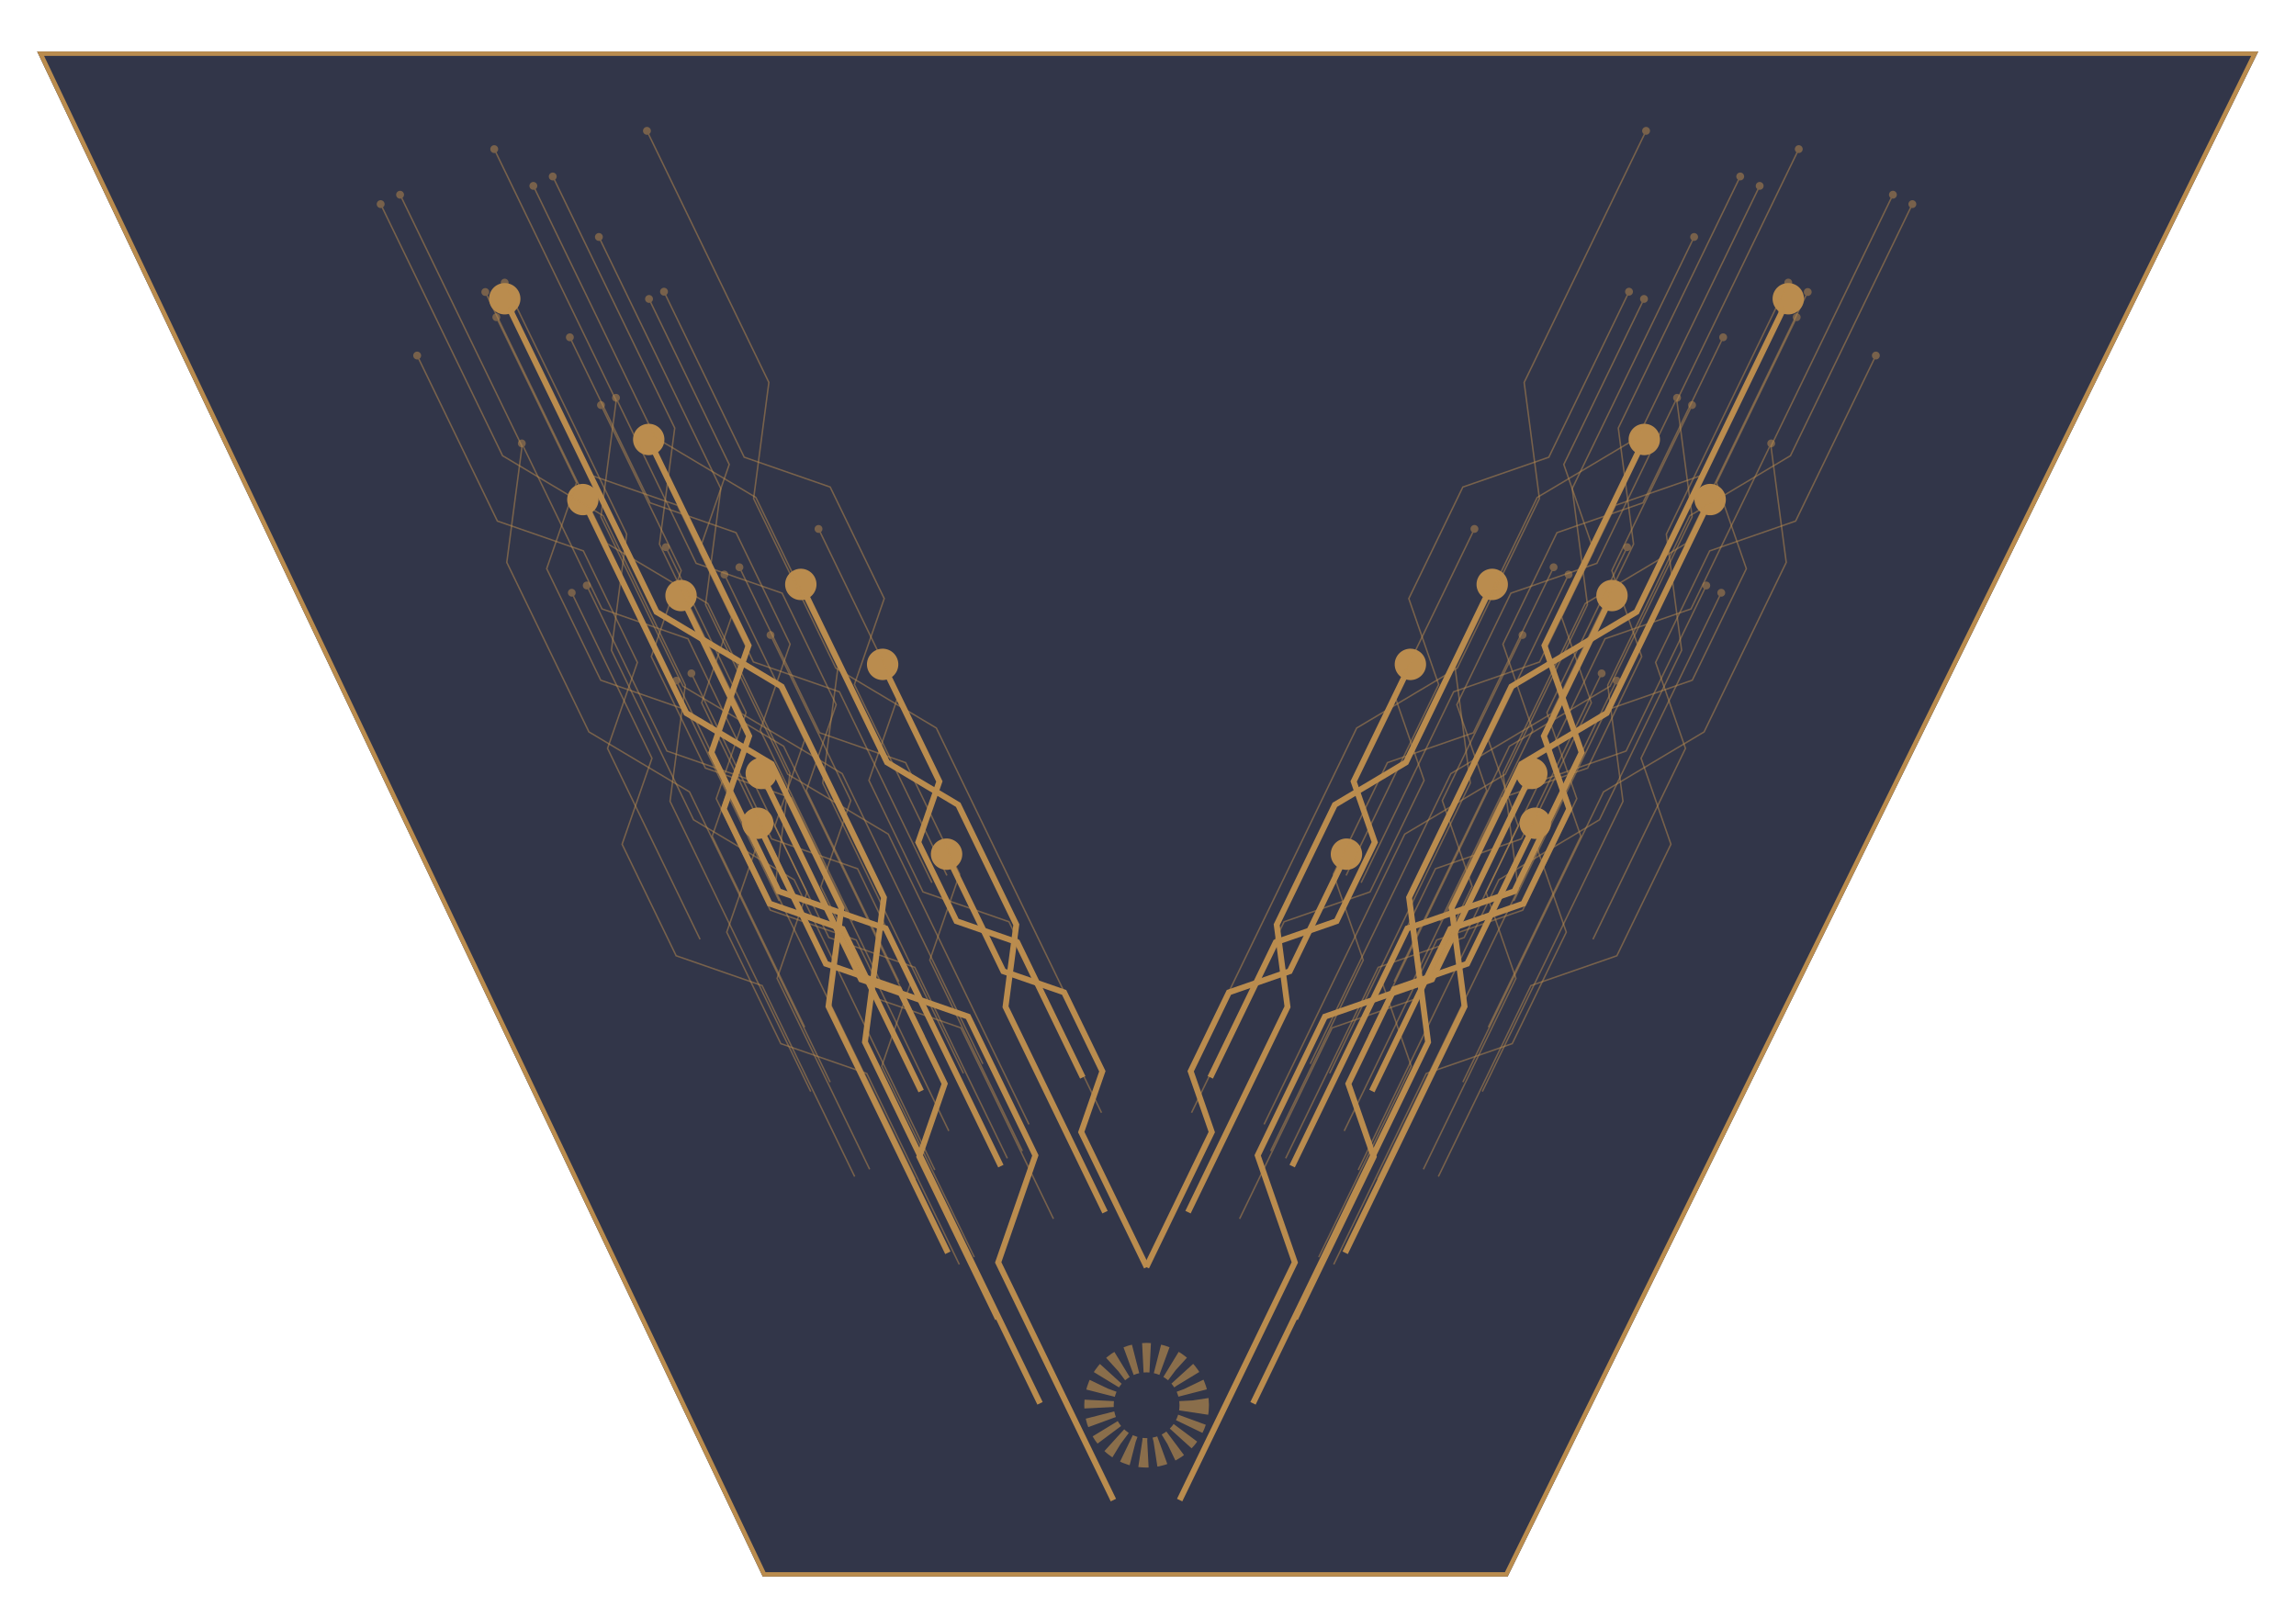 <svg xmlns="http://www.w3.org/2000/svg" fill="none" viewBox="0 0 1561 1093"><g filter="url(#a)"><g filter="url(#b)"><path fill="#323649" d="M25.23 0h1510.12l-510.33 1037H518.55L25.23 0Z"/><path stroke="#BA8C4E" stroke-width="3" d="M519.503 1035.5 27.61 1.5h1505.34l-508.86 1034H519.503Z"/></g><g filter="url(#c)"><circle cx="779.556" cy="920.512" r="32.383" stroke="#BA8C4E" stroke-dasharray="5 5" stroke-opacity=".65" stroke-width="20"/><path fill="#BA8C4E" d="m956.825 596.31-.656-1.89-.783.272-.361.746 1.8.872Zm72.755-25.264.66 1.89.78-.272.36-.746-1.8-.872Zm45.74-94.38 1.79.873.37-.746-.28-.783-1.88.656Zm-25.27-72.759-1.8-.872-.36.745.27.783 1.89-.656Zm63.23-130.48c5.3 2.568 11.68.353 14.25-4.948 2.56-5.302.35-11.682-4.95-14.251-5.3-2.569-11.68-.353-14.25 4.948-2.57 5.302-.36 11.682 4.95 14.251Zm-232.96 485.36 78.304-161.605-3.599-1.744-78.305 161.604 3.6 1.745Zm77.161-160.588 72.759-25.263-1.31-3.779-72.761 25.263 1.312 3.779Zm73.899-26.281 45.73-94.379-3.59-1.745-45.74 94.38 3.6 1.744Zm45.82-95.908-25.26-72.759-3.78 1.312 25.27 72.759 3.77-1.312Zm-25.35-71.231 67.88-140.08-3.6-1.744-67.88 140.08 3.6 1.744Z"/><path fill="#BA8C4E" d="m880.323 823.395 1.889-.656.272.783-.362.745-1.799-.872Zm-25.264-72.759-1.889.656-.272-.783.361-.745 1.8.872Zm45.731-94.38-1.799-.872.361-.746.782-.272.656 1.89Zm72.76-25.264 1.8.873-.361.745-.783.272-.656-1.89Zm63.22-130.48c-5.3-2.569-7.51-8.949-4.94-14.25 2.56-5.302 8.94-7.517 14.25-4.948 5.3 2.568 7.51 8.949 4.94 14.25-2.57 5.301-8.95 7.517-14.25 4.948ZM800.218 984.128l78.305-161.605 3.599 1.744-78.304 161.605-3.6-1.744Zm78.215-160.077-25.263-72.759 3.779-1.312 25.263 72.759-3.779 1.312Zm-25.174-74.287 45.732-94.38 3.599 1.744-45.731 94.38-3.6-1.744Zm46.875-95.398 72.76-25.263 1.312 3.779-72.76 25.263-1.312-3.779Zm71.616-24.246 67.87-140.079 3.6 1.744-67.87 140.08-3.6-1.745Z"/><path fill="#BA8C4E" d="m970.921 673.549 1.983-.261.078.594-.261.539-1.8-.872Zm-12.912-98.251-1.982.261-.079-.594.262-.539 1.799.872Zm69.521-143.467-1.8-.873.26-.538.51-.307 1.03 1.718Zm85.11-50.755 1.8.872-.26.539-.52.307-1.02-1.718Zm98.52-203.337c-5.3-2.569-7.51-8.949-4.95-14.25 2.57-5.302 8.95-7.517 14.25-4.948 5.31 2.569 7.52 8.949 4.95 14.25-2.57 5.302-8.95 7.517-14.25 4.948ZM850.09 918.333l119.031-245.656 3.6 1.744L853.69 920.078l-3.6-1.745Zm118.848-244.524-12.911-98.25 3.965-.521 12.912 98.25-3.966.521Zm-12.728-99.383 69.52-143.468 3.6 1.745-69.521 143.467-3.599-1.744Zm70.29-144.313 85.11-50.755 2.05 3.436-85.11 50.754-2.05-3.435Zm84.34-49.909 103.17-212.936 3.6 1.744-103.17 212.936-3.6-1.744Z"/><path fill="#BA8C4E" fill-opacity=".51" d="m1010.77 502.614.47-.164.07.195-.09.187-.45-.218Zm-20.294-58.456-.473.164-.068-.195.091-.187.45.218Zm36.744-75.825-.45-.218.09-.186.19-.068.17.472Zm58.45-20.297.45.218-.09.187-.19.068-.17-.473Zm53.37-110.141a2.665 2.665 0 0 1-1.24-3.562 2.676 2.676 0 0 1 3.57-1.237 2.67 2.67 0 0 1 1.23 3.562 2.661 2.661 0 0 1-3.56 1.237ZM947.412 632.23l62.908-129.834.9.436-62.908 129.834-.9-.436Zm62.888-129.452-20.297-58.456.945-.328 20.292 58.456-.94.328Zm-20.274-58.838 36.744-75.825.9.436-36.744 75.825-.9-.436Zm37.024-76.079 58.46-20.297.33.945-58.46 20.296-.33-.944Zm58.17-20.043 54.53-112.541.9.437-54.53 112.54-.9-.436Z"/><path fill="#BA8C4E" fill-opacity=".51" d="m905.677 663.914-.164-.473-.195.068-.091.187.45.218Zm58.456-20.297.164.472.195-.068.091-.186-.45-.218Zm36.737-75.825.45.218.09-.187-.06-.195-.48.164Zm-20.293-58.456-.45-.218-.091.187.068.195.473-.164Zm53.363-110.141c1.33.642 2.93.088 3.57-1.237.64-1.325.09-2.92-1.24-3.562a2.66 2.66 0 0 0-3.56 1.237 2.67 2.67 0 0 0 1.23 3.562ZM843.217 793.966l62.91-129.834-.9-.436-62.91 129.834.9.436Zm62.624-129.58 58.456-20.297-.328-.944-58.456 20.296.328.945Zm58.742-20.551 36.737-75.825-.9-.436-36.737 75.825.9.436Zm36.767-76.207-20.301-58.456-.945.328 20.296 58.456.95-.328Zm-20.323-58.074 54.533-112.541-.9-.436-54.533 112.541.9.436Z"/><path fill="#BA8C4E" fill-opacity=".51" d="m955.052 532.181-.256-.429-.129.077-.065.134.45.218Zm68.378-40.776.26.43.13-.077.06-.135-.45-.218Zm55.85-115.263.45.218.07-.134-.02-.149-.5.065Zm-10.37-78.935-.45-.218-.07.135.02.148.5-.065Zm81.73-168.674a2.665 2.665 0 1 0 2.32-4.8 2.665 2.665 0 1 0-2.32 4.8ZM859.871 729.762l95.631-197.363-.9-.436-95.631 197.363.9.436Zm95.437-197.151 68.382-40.776-.52-.859-68.374 40.776.512.859Zm68.572-40.988 55.85-115.263-.9-.436-55.85 115.263.9.436Zm55.9-115.546-10.38-78.935-.99.13 10.37 78.935 1-.13Zm-10.42-78.652 82.89-171.074-.9-.436-82.89 171.074.9.436ZM1020.96 507.549l-.17-.472-.19.068-.09.186.45.218Zm58.45-20.297.17.473.19-.068.09-.186-.45-.219Zm36.74-75.825.45.218.09-.186-.06-.196-.48.164Zm-20.29-58.455-.45-.218-.09.186.07.196.47-.164Zm53.37-110.141a2.665 2.665 0 1 0 2.32-4.8 2.665 2.665 0 1 0-2.32 4.8ZM958.498 637.602l62.912-129.835-.9-.436-62.912 129.835.9.436Zm62.622-129.581 58.46-20.296-.33-.945-58.46 20.297.33.944Zm58.74-20.55 36.74-75.826-.9-.436-36.74 75.825.9.437Zm36.77-76.208-20.3-58.455-.94.328 20.29 58.455.95-.328Zm-20.32-58.073 54.53-112.541-.9-.436-54.53 112.541.9.436Z"/><path fill="#BA8C4E" fill-opacity=".51" d="m959.496 689.991.472-.164.068.196-.09.186-.45-.218Zm-20.297-58.455-.472.164-.068-.196.09-.186.45.218Zm36.741-75.826-.45-.218.09-.186.196-.068.164.472Zm58.46-20.296.45.218-.1.186-.19.068-.16-.472Zm53.36-110.141a2.662 2.662 0 0 1-1.23-3.563 2.662 2.662 0 0 1 3.56-1.237 2.675 2.675 0 0 1 1.24 3.563 2.677 2.677 0 0 1-3.57 1.237ZM896.135 819.608l62.911-129.835.9.436-62.911 129.835-.9-.436Zm62.888-129.453L938.727 631.7l.944-.328 20.297 58.455-.945.328Zm-20.274-58.837 36.741-75.826.9.437-36.741 75.825-.9-.436Zm37.027-76.08 58.454-20.297.33.945-58.456 20.297-.328-.945Zm58.174-20.042 54.53-112.541.9.436-54.53 112.541-.9-.436Z"/><path fill="#BA8C4E" fill-opacity=".51" d="m1032.28 569.604.5-.066.02.149-.07.135-.45-.218Zm-10.37-78.936-.5.066-.02-.149.07-.135.45.218Zm55.85-115.262-.45-.218.07-.135.12-.077.26.43Zm68.38-40.777.45.218-.07.135-.13.077-.25-.43Zm81.73-168.674a2.666 2.666 0 1 1 3.56-1.237 2.665 2.665 0 0 1-3.56 1.237ZM936.203 766.748l95.627-197.362.9.436-95.627 197.362-.9-.436Zm95.587-197.079-10.38-78.935 1-.131 10.37 78.935-.99.131Zm-10.33-79.219 55.85-115.262.9.436-55.85 115.262-.9-.436Zm56.04-115.474 68.38-40.776.51.859-68.37 40.776-.52-.859Zm68.19-40.565 82.89-171.074.9.436-82.89 171.074-.9-.436ZM1074.78 533.627l.47-.164.07.195-.09.187-.45-.218Zm-20.3-58.456-.47.164-.07-.195.09-.187.45.218Zm36.74-75.825-.45-.218.09-.186.2-.068.16.472Zm58.46-20.297.45.218-.09.187-.2.068-.16-.473Zm53.36-110.141a2.661 2.661 0 0 1-1.23-3.562 2.66 2.66 0 0 1 3.56-1.237 2.665 2.665 0 0 1 1.24 3.562 2.676 2.676 0 0 1-3.57 1.237Zm-191.62 394.335 62.91-129.834.9.436-62.91 129.834-.9-.436Zm62.88-129.452-20.29-58.456.94-.328 20.3 58.456-.95.328Zm-20.27-58.838 36.74-75.825.9.436-36.74 75.825-.9-.436Zm37.03-76.079 58.45-20.297.33.945-58.46 20.296-.32-.944Zm58.17-20.043 54.53-112.541.9.436-54.53 112.541-.9-.436Z"/><path fill="#BA8C4E" fill-opacity=".51" d="m969.681 694.927-.164-.473-.195.068-.091.187.45.218Zm58.459-20.297.16.472.2-.068.09-.186-.45-.218Zm36.74-75.825.45.218.09-.187-.07-.195-.47.164Zm-20.3-58.456-.45-.218-.09.186.07.196.47-.164Zm53.37-110.141a2.665 2.665 0 1 0 2.32-4.8 2.665 2.665 0 1 0-2.32 4.8ZM907.221 824.979l62.91-129.834-.9-.436-62.91 129.834.9.436Zm62.624-129.58 58.455-20.297-.33-.944-58.453 20.296.328.945Zm58.745-20.551 36.74-75.825-.9-.437-36.74 75.826.9.436Zm36.76-76.207-20.3-58.456-.94.328 20.3 58.456.94-.328Zm-20.32-58.074 54.53-112.541-.9-.436-54.53 112.541.9.436Z"/><path fill="#BA8C4E" fill-opacity=".51" d="m1019.06 563.195-.26-.43-.13.077-.06.135.45.218Zm68.38-40.776.25.429.13-.077.07-.134-.45-.218Zm55.85-115.263.45.218.06-.135-.02-.148-.49.065Zm-10.38-78.935-.45-.218-.06.134.02.149.49-.065Zm81.73-168.675c1.33.642 2.92.089 3.56-1.237.65-1.325.09-2.92-1.23-3.562a2.675 2.675 0 0 0-3.57 1.237 2.674 2.674 0 0 0 1.24 3.562ZM923.876 760.775l95.634-197.362-.9-.436-95.634 197.362.9.436Zm95.434-197.151 68.38-40.776-.51-.859-68.38 40.776.51.859Zm68.58-40.987 55.85-115.263-.9-.436-55.85 115.262.9.437Zm55.89-115.546-10.37-78.936-.99.131 10.37 78.935.99-.13Zm-10.42-78.652 82.89-171.075-.9-.436-82.89 171.075.9.436Z"/><path fill="#BA8C4E" d="m986.101 596.658-.656-1.889-.783.272-.361.745 1.8.872Zm49.619-17.227.65 1.89.78-.272.37-.745-1.8-.873Zm31.18-64.357 1.8.873.36-.746-.27-.783-1.89.656Zm-17.23-49.614-1.8-.872-.36.746.27.782 1.89-.656Zm41.63-85.92c5.31 2.569 11.69.354 14.25-4.948 2.57-5.301.36-11.681-4.94-14.25-5.3-2.569-11.69-.354-14.25 4.948-2.57 5.301-.36 11.681 4.94 14.25ZM934.506 707.728l53.395-110.198-3.6-1.744-53.395 110.197 3.6 1.745Zm52.251-109.18 49.613-17.227-1.31-3.779-49.615 17.227 1.312 3.779Zm50.763-18.244 31.18-64.357-3.6-1.745-31.18 64.357 3.6 1.745Zm31.27-65.886-17.23-49.614-3.78 1.312 17.23 49.615 3.78-1.313Zm-17.32-48.086 46.29-95.519-3.6-1.744-46.29 95.519 3.6 1.744Z"/><path fill="#BA8C4E" d="m933.935 751.506 1.889-.656.272.783-.361.746-1.8-.873Zm-17.227-49.614-1.889.656-.272-.782.361-.746 1.8.872Zm31.184-64.357-1.8-.872.361-.745.783-.272.656 1.889Zm49.614-17.226 1.8.872-.362.745-.782.272-.656-1.889Zm41.634-85.921c-5.3-2.568-7.52-8.949-4.95-14.25 2.57-5.301 8.95-7.517 14.25-4.948 5.3 2.569 7.52 8.949 4.95 14.25-2.57 5.302-8.95 7.517-14.25 4.948Zm-160.4 326.444 53.395-110.198 3.6 1.745-53.396 110.197-3.599-1.744Zm53.305-108.67-17.226-49.614 3.778-1.312 17.227 49.614-3.779 1.312Zm-17.137-51.142 31.184-64.357 3.6 1.744-31.184 64.357-3.6-1.744Zm32.328-65.374 49.614-17.227 1.312 3.779-49.614 17.227-1.312-3.779Zm48.47-16.21 46.284-95.519 3.6 1.744-46.284 95.52-3.6-1.745Z"/><path fill="#BA8C4E" d="m995.713 649.327 1.983-.261.078.594-.261.539-1.8-.872Zm-8.804-66.996-1.983.26-.078-.593.261-.539 1.8.872Zm47.401-97.83-1.8-.872.26-.539.52-.307 1.02 1.718Zm58.04-34.609 1.8.872-.26.539-.52.307-1.02-1.718Zm65.7-135.6c-5.3-2.569-7.51-8.949-4.95-14.251 2.57-5.301 8.95-7.516 14.25-4.948 5.31 2.569 7.52 8.949 4.95 14.251-2.57 5.301-8.95 7.517-14.25 4.948ZM912.747 815.967l81.167-167.512 3.599 1.744-81.166 167.512-3.6-1.744Zm80.983-166.379-8.804-66.997 3.966-.521 8.804 66.996-3.966.522Zm-8.621-68.129 47.401-97.83 3.6 1.744-47.401 97.83-3.6-1.744Zm48.181-98.676 58.03-34.609 2.05 3.436-58.03 34.609-2.05-3.436Zm57.26-33.763 70.35-145.199 3.6 1.744-70.35 145.199-3.6-1.744Z"/><path fill="#BA8C4E" fill-opacity=".51" d="m1081.92 442.862.47-.164.07.196-.09.186-.45-.218Zm-20.3-58.455-.47.164-.07-.196.09-.186.45.218Zm36.74-75.825-.45-.218.09-.187.2-.068.16.473Zm58.46-20.297.45.218-.09.186-.2.068-.16-.472Zm53.36-110.141a2.662 2.662 0 0 1-1.23-3.563 2.662 2.662 0 0 1 3.56-1.237 2.666 2.666 0 0 1 1.24 3.563 2.677 2.677 0 0 1-3.57 1.237Zm-191.62 394.335 62.91-129.835.9.436-62.91 129.835-.9-.436Zm62.88-129.453-20.29-58.455.94-.328 20.3 58.455-.95.328Zm-20.27-58.837 36.74-75.825.9.436-36.74 75.825-.9-.436Zm37.03-76.08 58.45-20.296.33.944-58.46 20.297-.32-.945Zm58.17-20.042 54.53-112.541.9.436-54.53 112.541-.9-.436Z"/><path fill="#BA8C4E" fill-opacity=".51" d="m976.822 604.163-.164-.473-.196.068-.09.187.45.218Zm58.458-20.297.16.472.2-.068.09-.186-.45-.218Zm36.74-75.825.45.218.09-.187-.07-.195-.47.164Zm-20.3-58.456-.45-.218-.09.187.07.195.47-.164Zm53.37-110.141c1.32.642 2.92.088 3.56-1.237a2.67 2.67 0 0 0-1.23-3.562 2.672 2.672 0 0 0-3.57 1.237 2.665 2.665 0 0 0 1.24 3.562ZM914.362 734.215l62.91-129.834-.9-.436-62.91 129.834.9.436Zm62.624-129.58 58.454-20.297-.33-.944-58.452 20.296.328.945Zm58.744-20.551 36.74-75.825-.9-.436-36.74 75.825.9.436Zm36.76-76.207-20.3-58.456-.94.328 20.3 58.456.94-.328Zm-20.32-58.074 54.53-112.541-.9-.436-54.53 112.541.9.436Z"/><path fill="#BA8C4E" fill-opacity=".51" d="m1026.2 472.43-.26-.429-.13.077-.06.134.45.218Zm68.38-40.776.25.43.13-.077.07-.135-.45-.218Zm55.85-115.263.45.218.06-.134-.02-.149-.49.065Zm-10.38-78.935-.45-.218-.06.135.02.148.49-.065Zm81.73-168.674c1.33.642 2.92.088 3.56-1.237a2.662 2.662 0 1 0-4.79-2.326 2.662 2.662 0 0 0 1.23 3.563ZM931.016 670.01l95.634-197.362-.9-.437-95.634 197.363.9.436Zm95.434-197.151 68.38-40.776-.51-.859-68.38 40.776.51.859Zm68.58-40.988 55.85-115.263-.9-.436-55.85 115.263.9.436Zm55.89-115.546-10.37-78.935-.99.13 10.37 78.935.99-.13Zm-10.42-78.652L1223.39 66.6l-.9-.436-82.89 171.074.9.436ZM1092.1 447.798l-.16-.473-.2.068-.09.187.45.218Zm58.46-20.297.16.472.2-.068.09-.186-.45-.218Zm36.74-75.825.45.218.09-.187-.07-.195-.47.164ZM1167 293.22l-.45-.218-.09.187.07.195.47-.164Zm53.37-110.141c1.33.642 2.92.089 3.56-1.237a2.67 2.67 0 0 0-1.23-3.562 2.675 2.675 0 0 0-3.57 1.237 2.665 2.665 0 0 0 1.24 3.562ZM1029.64 577.85l62.91-129.834-.9-.436-62.91 129.834.9.436Zm62.63-129.58 58.45-20.297-.33-.944-58.45 20.296.33.945Zm58.74-20.551 36.74-75.825-.9-.436-36.74 75.825.9.436Zm36.76-76.207-20.3-58.456-.94.328 20.3 58.456.94-.328Zm-20.32-58.074 54.53-112.541-.9-.436-54.53 112.541.9.436Z"/><path fill="#BA8C4E" fill-opacity=".51" d="m1030.64 630.24.47-.164.07.195-.09.187-.45-.218Zm-20.3-58.456-.47.164-.07-.195.09-.187.45.218Zm36.74-75.825-.45-.218.09-.186.2-.068.16.472Zm58.46-20.297.45.218-.09.187-.2.068-.16-.473Zm53.37-110.141a2.665 2.665 0 1 1 2.32-4.799 2.665 2.665 0 1 1-2.32 4.799ZM967.28 759.856l62.91-129.834.9.436-62.91 129.834-.9-.436Zm62.89-129.452-20.3-58.456.95-.328 20.29 58.456-.94.328Zm-20.28-58.838 36.74-75.825.9.436-36.74 75.825-.9-.436Zm37.03-76.079 58.46-20.297.32.945-58.45 20.296-.33-.944Zm58.17-20.043 54.53-112.541.9.437-54.53 112.54-.9-.436Z"/><path fill="#BA8C4E" fill-opacity=".51" d="m1103.43 509.853.49-.066.02.149-.06.135-.45-.218Zm-10.38-78.936-.49.066-.02-.149.06-.135.45.218Zm55.85-115.262-.45-.218.07-.135.13-.077.25.43Zm68.38-40.777.45.218-.06.135-.13.077-.26-.43Zm81.73-168.674a2.662 2.662 0 0 1-1.23-3.563 2.662 2.662 0 0 1 3.56-1.237 2.675 2.675 0 0 1 1.24 3.563 2.677 2.677 0 0 1-3.57 1.237Zm-291.66 600.793 95.63-197.362.9.436-95.63 197.362-.9-.436Zm95.58-197.079-10.37-78.935.99-.131 10.37 78.935-.99.131Zm-10.33-79.219 55.85-115.262.9.436-55.85 115.263-.9-.437Zm56.05-115.474 68.38-40.776.51.859-68.38 40.776-.51-.859Zm68.18-40.565 82.9-171.074.9.436-82.9 171.074-.9-.436ZM1145.92 473.875l.47-.164.07.196-.09.186-.45-.218Zm-20.3-58.455-.47.164-.07-.196.09-.186.45.218Zm36.75-75.825-.45-.219.09-.186.19-.068.17.473Zm58.45-20.297.45.218-.09.186-.2.068-.16-.472Zm53.37-110.141a2.666 2.666 0 1 1 3.56-1.237 2.665 2.665 0 0 1-3.56 1.237Zm-191.63 394.335 62.91-129.835.9.436-62.91 129.835-.9-.436Zm62.89-129.453-20.3-58.455.95-.328 20.29 58.455-.94.328Zm-20.28-58.837 36.75-75.826.9.437-36.75 75.825-.9-.436Zm37.03-76.08 58.46-20.296.32.944-58.45 20.297-.33-.945Zm58.17-20.042 54.53-112.541.9.436-54.53 112.541-.9-.436Z"/><path fill="#BA8C4E" fill-opacity=".51" d="m1040.83 635.176-.17-.473-.19.068-.09.187.45.218Zm58.45-20.297.17.472.19-.068.09-.186-.45-.218Zm36.74-75.825.45.218.09-.187-.07-.195-.47.164Zm-20.29-58.456-.45-.218-.09.187.06.195.48-.164Zm53.36-110.141c1.33.642 2.92.088 3.57-1.237.64-1.325.08-2.92-1.24-3.563a2.662 2.662 0 0 0-3.56 1.237 2.662 2.662 0 0 0 1.23 3.563ZM978.366 765.228l62.914-129.834-.9-.436-62.914 129.834.9.436Zm62.624-129.58 58.46-20.297-.33-.944-58.46 20.296.33.945Zm58.74-20.551 36.74-75.825-.9-.436-36.74 75.825.9.436Zm36.76-76.207-20.29-58.456-.95.328 20.3 58.456.94-.328Zm-20.31-58.074 54.53-112.541-.9-.436-54.53 112.541.9.436Z"/><path fill="#BA8C4E" fill-opacity=".51" d="m1090.2 503.443-.26-.429-.12.077-.07.134.45.218Zm68.38-40.776.26.429.12-.076.07-.135-.45-.218Zm55.85-115.263.45.218.06-.134-.01-.149-.5.065Zm-10.37-78.935-.45-.218-.07.135.02.148.5-.065Zm81.73-168.674a2.665 2.665 0 1 0 2.32-4.8 2.665 2.665 0 1 0-2.32 4.8ZM995.021 701.024l95.629-197.363-.9-.436-95.629 197.363.9.436Zm95.439-197.151 68.38-40.777-.52-.858-68.38 40.776.52.859Zm68.57-40.988 55.85-115.263-.9-.436-55.85 115.263.9.436Zm55.9-115.546-10.38-78.935-.99.13 10.37 78.935 1-.13Zm-10.42-78.652 82.89-171.074-.9-.436-82.89 171.074.9.436Z"/><path fill="#BA8C4E" d="m867.341 605.712-.656-1.889-.783.272-.361.745 1.8.872Zm41.35-14.357.656 1.889.783-.272.361-.745-1.8-.872Zm25.99-53.637 1.799.872.362-.746-.272-.782-1.889.656Zm-14.358-41.35-1.8-.873-.361.746.272.783 1.889-.656Zm33.923-70.01c5.301 2.569 11.681.353 14.25-4.948 2.569-5.302.354-11.682-4.948-14.251-5.301-2.568-11.681-.353-14.25 4.948-2.569 5.302-.354 11.682 4.948 14.251ZM824.639 698.426l44.502-91.842-3.6-1.744-44.501 91.842 3.599 1.744Zm43.358-90.824 41.35-14.358-1.312-3.779-41.35 14.358 1.312 3.779Zm42.494-15.375 25.989-53.637-3.599-1.745-25.99 53.638 3.6 1.744Zm26.079-55.165-14.357-41.35-3.779 1.312 14.357 41.35 3.779-1.312Zm-14.447-39.822 38.574-79.609-3.6-1.745-38.574 79.609 3.6 1.745Z"/><path fill="#BA8C4E" d="m823.864 734.768 1.889-.656.272.782-.361.746-1.8-.872Zm-14.357-41.35-1.89.656-.272-.783.362-.745 1.8.872Zm25.989-53.637-1.8-.873.361-.745.783-.272.656 1.89Zm41.35-14.358 1.8.872-.361.746-.783.272-.656-1.89Zm33.923-70.01c-5.302-2.568-7.517-8.948-4.948-14.25 2.569-5.301 8.949-7.517 14.25-4.948 5.302 2.569 7.517 8.949 4.948 14.25-2.569 5.302-8.949 7.517-14.25 4.948ZM777.563 825.738l44.501-91.842 3.6 1.744-44.502 91.842-3.599-1.744Zm44.412-90.314-14.358-41.35 3.779-1.312 14.357 41.35-3.778 1.312Zm-14.268-42.878 25.989-53.638 3.6 1.745-25.99 53.637-3.599-1.744Zm27.133-54.655 41.35-14.357 1.312 3.779-41.35 14.357-1.312-3.779Zm40.206-13.34 38.574-79.609 3.6 1.744-38.574 79.609-3.6-1.744Z"/><path fill="#BA8C4E" d="m875.352 649.608 1.983-.261.078.594-.261.539-1.8-.872Zm-7.337-55.837-1.983.261-.078-.594.261-.539 1.8.872Zm39.506-81.534-1.799-.872.261-.539.514-.307 1.024 1.718Zm48.37-28.845 1.8.873-.261.538-.515.307-1.024-1.718Zm53.989-111.415c-5.31-2.568-7.52-8.948-4.95-14.25 2.57-5.301 8.95-7.517 14.25-4.948 5.3 2.569 7.52 8.949 4.95 14.251-2.57 5.301-8.95 7.516-14.25 4.947ZM805.906 788.346l67.647-139.61 3.599 1.744-67.647 139.61-3.599-1.744Zm67.463-138.477-7.337-55.837 3.966-.521 7.337 55.836-3.966.522Zm-7.154-56.97 39.507-81.534 3.599 1.744-39.507 81.534-3.599-1.744Zm40.282-82.38 48.37-28.844 2.048 3.435-48.369 28.845-2.049-3.436Zm47.594-27.999 58.639-121.014 3.6 1.744-58.639 121.015-3.6-1.745Z"/><path fill="#BA8C4E" fill-opacity=".51" d="m978.106 430.458.472-.164.068.195-.09.187-.45-.218Zm-20.297-58.456-.472.164-.068-.195.091-.187.449.218Zm36.741-75.825-.45-.218.091-.187.195-.068.164.473Zm58.46-20.297.45.218-.09.187-.2.067-.16-.472Zm53.36-110.141a2.662 2.662 0 0 1-1.23-3.563 2.662 2.662 0 0 1 3.56-1.237 2.675 2.675 0 0 1 1.24 3.563 2.677 2.677 0 0 1-3.57 1.237ZM914.746 560.074l62.91-129.834.9.436-62.91 129.834-.9-.436Zm62.888-129.452-20.297-58.456.945-.328 20.296 58.456-.944.328Zm-20.274-58.838 36.74-75.825.9.436-36.741 75.825-.899-.436Zm37.026-76.08 58.454-20.296.33.944-58.456 20.297-.328-.945Zm58.174-20.042 54.53-112.541.9.436-54.53 112.541-.9-.436Z"/><path fill="#BA8C4E" fill-opacity=".51" d="m873.011 591.757-.164-.472-.196.068-.09.186.45.218Zm58.455-20.296.164.472.196-.068.09-.186-.45-.218Zm36.741-75.826.45.218.09-.186-.068-.196-.472.164ZM947.91 437.18l-.45-.218-.09.186.068.196.472-.164Zm53.37-110.141a2.665 2.665 0 1 0 2.32-4.8 2.665 2.665 0 1 0-2.32 4.8ZM810.551 721.81l62.91-129.835-.9-.436-62.91 129.835.9.436Zm62.624-129.58 58.455-20.297-.328-.945-58.455 20.297.328.945Zm58.741-20.551 36.741-75.826-.9-.436-36.741 75.826.9.436Zm36.763-76.208-20.296-58.455-.945.328 20.297 58.455.944-.328Zm-20.319-58.073 54.53-112.541-.9-.436-54.53 112.541.9.436Z"/><path fill="#BA8C4E" fill-opacity=".51" d="m922.386 460.026-.256-.429-.128.076-.066.135.45.218Zm68.379-40.776.256.429.129-.077.065-.134-.45-.218Zm55.845-115.263.45.218.07-.135-.02-.148-.5.065Zm-10.37-78.935-.45-.218-.06.134.02.149.49-.065Zm81.73-168.675c1.33.642 2.92.089 3.56-1.237.65-1.325.09-2.92-1.23-3.562a2.676 2.676 0 0 0-3.57 1.237 2.674 2.674 0 0 0 1.24 3.562ZM827.206 657.606l95.63-197.362-.9-.436-95.63 197.362.9.436Zm95.436-197.151 68.379-40.776-.512-.859-68.379 40.777.512.858Zm68.573-40.987 55.845-115.263-.9-.436-55.845 115.263.9.436Zm55.895-115.546-10.37-78.935-.99.13 10.37 78.935.99-.13Zm-10.42-78.652 82.89-171.075-.9-.436-82.89 171.075.9.436ZM988.292 435.393l-.164-.472-.195.068-.091.186.45.218Zm58.458-20.297.16.473.2-.068.09-.186-.45-.219Zm36.74-75.825.45.218.09-.186-.07-.196-.47.164Zm-20.3-58.455-.45-.218-.09.186.07.196.47-.164Zm53.37-110.141c1.33.642 2.92.088 3.56-1.237a2.67 2.67 0 0 0-1.23-3.563 2.667 2.667 0 1 0-2.33 4.8ZM925.832 565.446l62.91-129.835-.9-.436-62.91 129.835.9.436Zm62.624-129.581 58.454-20.296-.33-.945-58.452 20.297.328.944Zm58.744-20.55 36.74-75.826-.9-.436-36.74 75.825.9.437Zm36.76-76.208-20.3-58.455-.94.328 20.3 58.455.94-.328Zm-20.32-58.073 54.53-112.541-.9-.436-54.53 112.541.9.436Z"/><path fill="#BA8C4E" fill-opacity=".51" d="m926.829 617.835.473-.164.068.196-.091.186-.45-.218Zm-20.296-58.455-.473.164-.068-.196.091-.186.45.218Zm36.74-75.826-.45-.218.091-.186.195-.068.164.472Zm58.457-20.296.45.218-.09.186-.2.068-.16-.472Zm53.37-110.142a2.665 2.665 0 1 1 2.32-4.799 2.665 2.665 0 1 1-2.32 4.799ZM863.469 747.451l62.91-129.834.9.436-62.91 129.834-.9-.436Zm62.888-129.452-20.297-58.455.945-.328 20.297 58.455-.945.328Zm-20.274-58.837 36.74-75.826.9.436-36.74 75.826-.9-.436Zm37.026-76.08 58.451-20.297.33.945-58.453 20.297-.328-.945Zm58.171-20.042 54.53-112.541.9.436-54.53 112.541-.9-.436Z"/><path fill="#BA8C4E" fill-opacity=".51" d="m999.617 497.448.493-.065.02.148-.06.135-.453-.218Zm-10.373-78.935-.496.065-.019-.149.065-.134.45.218Zm55.846-115.263-.45-.218.07-.135.13-.077.25.43Zm68.38-40.776.45.218-.06.134-.13.077-.26-.429Zm81.73-168.675a2.662 2.662 0 0 1-1.23-3.563 2.662 2.662 0 1 1 4.79 2.326 2.662 2.662 0 0 1-3.56 1.237ZM903.537 694.592l95.63-197.362.903.436-95.633 197.362-.9-.436Zm95.585-197.079-10.374-78.935.992-.13 10.37 78.935-.988.13Zm-10.328-79.218 55.846-115.263.9.436-55.846 115.263-.9-.436Zm56.046-115.475 68.38-40.776.51.859-68.38 40.776-.51-.859Zm68.18-40.564 82.9-171.075.9.436-82.9 171.075-.9-.436ZM1042.11 461.471l.47-.164.07.195-.09.187-.45-.218Zm-20.3-58.456-.47.164-.07-.195.09-.187.45.218Zm36.74-75.825-.45-.218.09-.187.2-.068.16.473Zm58.46-20.297.45.218-.09.186-.2.068-.16-.472Zm53.37-110.141a2.666 2.666 0 1 1 3.56-1.237 2.665 2.665 0 0 1-3.56 1.237ZM978.75 591.087l62.91-129.835.9.437-62.91 129.834-.9-.436Zm62.89-129.452-20.3-58.456.95-.328 20.29 58.456-.94.328Zm-20.28-58.838 36.74-75.825.9.436-36.74 75.825-.9-.436Zm37.03-76.08 58.46-20.296.32.944-58.45 20.297-.33-.945Zm58.17-20.042 54.53-112.541.9.436-54.53 112.541-.9-.436Z"/><path fill="#BA8C4E" fill-opacity=".51" d="m937.016 622.771-.164-.472-.196.068-.09.186.45.218Zm58.455-20.297.164.473.196-.068.09-.187-.45-.218Zm36.739-75.825.45.218.09-.186-.07-.196-.47.164Zm-20.3-58.455-.44-.218-.1.186.07.196.47-.164Zm53.37-110.141c1.33.642 2.92.088 3.57-1.237a2.675 2.675 0 0 0-1.24-3.563 2.662 2.662 0 0 0-3.56 1.237 2.663 2.663 0 0 0 1.23 3.563Zm-190.725 394.77 62.911-129.834-.9-.436-62.911 129.834.9.436Zm62.625-129.58 58.455-20.296-.328-.945-58.455 20.297.328.944Zm58.741-20.551 36.739-75.825-.9-.436-36.739 75.825.9.436Zm36.759-76.207-20.29-58.455-.95.328 20.3 58.455.94-.328Zm-20.32-58.073 54.54-112.541-.9-.436-54.53 112.541.89.436Z"/><path fill="#BA8C4E" fill-opacity=".51" d="m986.39 491.039-.256-.43-.128.077-.066.135.45.218Zm68.38-40.777.26.43.12-.077.07-.134-.45-.219ZM1110.62 335l.45.218.06-.135-.02-.148-.49.065Zm-10.37-78.935-.45-.218-.07.134.02.149.5-.065Zm81.73-168.675a2.665 2.665 0 1 0 2.32-4.8 2.665 2.665 0 1 0-2.32 4.8ZM891.21 688.62l95.63-197.362-.9-.436-95.63 197.362.9.436Zm95.436-197.151 68.384-40.776-.52-.859-68.376 40.776.512.859Zm68.574-40.987 55.85-115.263-.9-.436-55.85 115.262.9.437Zm55.89-115.546-10.37-78.936-.99.131 10.37 78.935.99-.13Zm-10.41-78.652 82.89-171.075-.9-.436-82.89 171.075.9.436Z"/><path fill="#BA8C4E" d="m602.155 596.31.656-1.89.782.272.362.746-1.8.872Zm-72.76-25.264-.656 1.89-.782-.272-.362-.746 1.8-.872Zm-45.731-94.38-1.8.873-.361-.746.272-.783 1.889.656Zm25.263-72.759 1.8-.872.361.745-.271.783-1.89-.656Zm-63.223-130.48c-5.301 2.568-11.682.353-14.25-4.948-2.569-5.302-.354-11.682 4.948-14.251 5.301-2.569 11.681-.353 14.25 4.948 2.569 5.302.353 11.682-4.948 14.251Zm232.955 485.36-78.304-161.605 3.6-1.744 78.304 161.604-3.6 1.745Zm-77.16-160.588-72.76-25.263 1.312-3.779 72.76 25.263-1.312 3.779Zm-73.904-26.281-45.731-94.379 3.6-1.745 45.731 94.38-3.6 1.744Zm-45.82-95.908 25.263-72.759 3.779 1.312-25.263 72.759-3.779-1.312Zm25.353-71.231-67.875-140.08 3.6-1.744 67.874 140.08-3.599 1.744Z"/><path fill="#BA8C4E" d="m678.657 823.395-1.889-.656-.272.783.361.745 1.8-.872Zm25.263-72.759 1.89.656.271-.783-.361-.745-1.8.872Zm-45.731-94.38 1.8-.872-.361-.746-.783-.272-.656 1.89Zm-72.759-25.264-1.8.873.361.745.783.272.656-1.89Zm-63.224-130.48c5.302-2.569 7.517-8.949 4.948-14.25-2.569-5.302-8.949-7.517-14.25-4.948-5.302 2.568-7.517 8.949-4.948 14.25s8.949 7.517 14.25 4.948Zm236.555 483.616-78.304-161.605-3.6 1.744 78.305 161.605 3.599-1.744Zm-78.215-160.077 25.264-72.759-3.779-1.312-25.263 72.759 3.778 1.312Zm25.174-74.287-45.731-94.38-3.6 1.744 45.731 94.38 3.6-1.744Zm-46.875-95.398-72.759-25.263-1.312 3.779 72.759 25.263 1.312-3.779Zm-71.616-24.246-67.874-140.079-3.6 1.744 67.875 140.08 3.599-1.745Z"/><path fill="#BA8C4E" d="m588.058 673.549-1.983-.261-.078.594.261.539 1.8-.872Zm12.911-98.251 1.983.261.078-.594-.261-.539-1.8.872Zm-69.516-143.467 1.8-.873-.261-.538-.515-.307-1.024 1.718Zm-85.111-50.755-1.8.872.261.539.515.307 1.024-1.718Zm-98.525-203.337c5.301-2.569 7.516-8.949 4.948-14.25-2.569-5.302-8.949-7.517-14.251-4.948-5.301 2.569-7.517 8.949-4.948 14.25 2.569 5.302 8.949 7.517 14.251 4.948Zm361.072 740.594L589.857 672.677l-3.599 1.744 119.031 245.657 3.6-1.745ZM590.041 673.809l12.911-98.25-3.966-.521-12.911 98.25 3.966.521Zm12.728-99.383-69.516-143.468-3.6 1.745 69.516 143.467 3.6-1.744Zm-70.292-144.313-85.111-50.755-2.048 3.436 85.111 50.754 2.048-3.435Zm-84.335-49.909L344.965 167.268l-3.599 1.744 103.176 212.936 3.6-1.744Z"/><path fill="#BA8C4E" fill-opacity=".51" d="m548.207 502.614-.472-.164-.068.195.09.187.45-.218Zm20.297-58.456.472.164.068-.195-.09-.187-.45.218Zm-36.741-75.825.45-.218-.09-.186-.196-.068-.164.472Zm-58.455-20.297-.45.218.09.187.196.068.164-.473ZM419.94 237.895a2.667 2.667 0 1 0-2.326-4.8 2.667 2.667 0 0 0 2.326 4.8ZM611.567 632.23l-62.91-129.834-.9.436 62.91 129.834.9-.436Zm-62.888-129.452 20.297-58.456-.945-.328-20.296 58.456.944.328Zm20.275-58.838-36.741-75.825-.9.436 36.741 75.825.9-.436Zm-37.027-76.079-58.455-20.297-.328.945 58.455 20.296.328-.944Zm-58.169-20.043-54.531-112.541-.9.437 54.531 112.54.9-.436Z"/><path fill="#BA8C4E" fill-opacity=".51" d="m653.302 663.914.164-.473.196.068.09.187-.45.218Zm-58.455-20.297-.164.472-.196-.068-.09-.186.45-.218Zm-36.741-75.825-.45.218-.09-.187.068-.195.472.164Zm20.297-58.456.45-.218.09.187-.068.195-.472-.164Zm-53.368-110.141a2.667 2.667 0 1 1-2.326-4.801 2.667 2.667 0 0 1 2.326 4.801Zm190.728 394.771-62.911-129.834.9-.436 62.911 129.834-.9.436Zm-62.625-129.58-58.455-20.297.328-.944 58.455 20.296-.328.945Zm-58.741-20.551-36.741-75.825.9-.436 36.741 75.825-.9.436Zm-36.763-76.207 20.297-58.456.944.328-20.296 58.456-.945-.328Zm20.319-58.074-54.531-112.541.9-.436 54.531 112.541-.9.436Z"/><path fill="#BA8C4E" fill-opacity=".51" d="m603.928 532.181.256-.429.128.077.066.134-.45.218Zm-68.379-40.776-.256.43-.129-.077-.065-.135.45-.218Zm-55.85-115.263-.45.218-.065-.134.019-.149.496.065Zm10.374-78.935.449-.218.066.135-.02.148-.495-.065Zm-81.73-168.674a2.667 2.667 0 1 1-2.326-4.801 2.667 2.667 0 0 1 2.326 4.801Zm290.765 601.229-95.63-197.363.9-.436 95.63 197.363-.9.436Zm-95.436-197.151-68.379-40.776.512-.859 68.379 40.776-.512.859Zm-68.573-40.988-55.85-115.263.9-.436 55.85 115.263-.9.436Zm-55.896-115.546 10.374-78.935.991.13-10.373 78.935-.992-.13Zm10.42-78.652L406.73 126.351l.9-.436 82.892 171.074-.899.436ZM538.021 507.549l.164-.472.196.068.09.186-.45.218Zm-58.455-20.297-.164.473-.196-.068-.09-.186.45-.219Zm-36.741-75.825-.45.218-.09-.186.068-.196.472.164Zm20.297-58.455.45-.218.09.186-.068.196-.472-.164Zm-53.368-110.141a2.667 2.667 0 1 1-2.326-4.801 2.667 2.667 0 0 1 2.326 4.801Zm190.727 394.771-62.91-129.835.9-.436 62.91 129.835-.9.436Zm-62.624-129.581-58.455-20.296.328-.945 58.455 20.297-.328.944Zm-58.741-20.55-36.741-75.826.9-.436 36.741 75.825-.9.437Zm-36.763-76.208 20.296-58.455.945.328-20.297 58.455-.944-.328Zm20.319-58.073-54.531-112.541.9-.436 54.531 112.541-.9.436Z"/><path fill="#BA8C4E" fill-opacity=".51" d="m599.484 689.991-.473-.164-.068.196.091.186.45-.218Zm20.296-58.455.473.164.068-.196-.091-.186-.45.218Zm-36.74-75.826.45-.218-.091-.186-.195-.068-.164.472Zm-58.456-20.296-.45.218.091.186.195.068.164-.472Zm-53.368-110.141a2.667 2.667 0 1 0-2.325-4.8 2.667 2.667 0 0 0 2.325 4.8Zm191.628 394.335-62.91-129.835-.9.436 62.91 129.835.9-.436Zm-62.888-129.453 20.297-58.455-.945-.328-20.297 58.455.945.328Zm20.274-58.837-36.74-75.826-.9.437 36.74 75.825.9-.436Zm-37.026-76.08-58.456-20.297-.328.945 58.456 20.297.328-.945Zm-58.17-20.042-54.531-112.541-.9.436 54.531 112.541.9-.436Z"/><path fill="#BA8C4E" fill-opacity=".51" d="m526.696 569.604-.496-.066-.019.149.065.135.45-.218Zm10.373-78.936.496.066.02-.149-.066-.135-.45.218ZM481.22 375.406l.449-.218-.065-.135-.128-.077-.256.43Zm-68.379-40.777-.45.218.065.135.129.077.256-.43Zm-81.73-168.674a2.667 2.667 0 1 0-2.327-4.8 2.667 2.667 0 0 0 2.327 4.8Zm291.665 600.793-95.63-197.362-.9.436 95.63 197.362.9-.436Zm-95.584-197.079 10.373-78.935-.991-.131-10.374 78.935.992.131Zm10.327-79.219-55.85-115.262-.899.436 55.849 115.262.9-.436Zm-56.043-115.474L413.097 334.2l-.512.859 68.378 40.776.513-.859Zm-68.185-40.565-82.893-171.074-.9.436 82.893 171.074.9-.436ZM484.203 533.627l-.472-.164-.068.195.09.187.45-.218Zm20.297-58.456.472.164.068-.195-.09-.187-.45.218Zm-36.741-75.825.45-.218-.09-.186-.196-.068-.164.472Zm-58.455-20.297-.45.218.09.187.196.068.164-.473Zm-53.369-110.141a2.665 2.665 0 0 0 1.237-3.562 2.666 2.666 0 1 0-1.237 3.562Zm191.628 394.335-62.91-129.834-.9.436 62.91 129.834.9-.436Zm-62.888-129.452 20.297-58.456-.945-.328-20.296 58.456.944.328Zm20.275-58.838-36.741-75.825-.9.436 36.741 75.825.9-.436Zm-37.027-76.079-58.455-20.297-.328.945 58.455 20.296.328-.944Zm-58.169-20.043L355.223 266.29l-.9.436 54.531 112.541.9-.436Z"/><path fill="#BA8C4E" fill-opacity=".51" d="m589.298 694.927.164-.473.195.068.091.187-.45.218Zm-58.456-20.297-.164.472-.195-.068-.091-.186.45-.218Zm-36.74-75.825-.45.218-.091-.187.068-.195.473.164Zm20.296-58.456.45-.218.091.186-.068.196-.473-.164ZM461.03 430.208a2.667 2.667 0 1 1-2.325-4.8 2.667 2.667 0 0 1 2.325 4.8Zm190.728 394.771-62.91-129.834.9-.436 62.91 129.834-.9.436Zm-62.624-129.58-58.456-20.297.328-.944 58.456 20.296-.328.945Zm-58.742-20.551-36.74-75.825.9-.437 36.74 75.826-.9.436Zm-36.763-76.207 20.297-58.456.945.328-20.297 58.456-.945-.328Zm20.319-58.074-54.531-112.541.9-.436 54.531 112.541-.9.436Z"/><path fill="#BA8C4E" fill-opacity=".51" d="m539.923 563.195.256-.43.128.077.066.135-.45.218Zm-68.379-40.776-.256.429-.129-.077-.065-.134.45-.218Zm-55.85-115.263-.45.218-.065-.135.02-.148.495.065Zm10.374-78.935.45-.218.065.134-.02.149-.495-.065Zm-81.73-168.675a2.667 2.667 0 1 1-2.326-4.799 2.667 2.667 0 0 1 2.326 4.799Zm290.765 601.229-95.63-197.362.9-.436 95.63 197.362-.9.436Zm-95.436-197.151-68.379-40.776.512-.859 68.379 40.776-.512.859Zm-68.573-40.987-55.85-115.263.9-.436 55.85 115.262-.9.437Zm-55.895-115.546 10.373-78.936.991.131-10.373 78.935-.991-.13Zm10.419-78.652-82.893-171.075.9-.436 82.893 171.075-.9.436Z"/><path fill="#BA8C4E" d="m572.879 596.658.656-1.889.783.272.361.745-1.8.872Zm-49.614-17.227-.656 1.89-.783-.272-.361-.745 1.8-.873Zm-31.184-64.357-1.8.873-.361-.746.272-.783 1.889.656Zm17.227-49.614 1.8-.872.361.746-.272.782-1.889-.656Zm-41.632-85.92c-5.302 2.569-11.682.354-14.25-4.948-2.569-5.301-.354-11.681 4.947-14.25 5.302-2.569 11.682-.354 14.251 4.948 2.569 5.301.353 11.681-4.948 14.25Zm156.798 328.188L571.079 597.53l3.6-1.744 53.395 110.197-3.6 1.745Zm-52.251-109.18-49.614-17.227 1.312-3.779 49.614 17.227-1.312 3.779Zm-50.758-18.244-31.184-64.357 3.6-1.745 31.184 64.357-3.6 1.745Zm-31.273-65.886 17.227-49.614 3.778 1.312-17.227 49.615-3.778-1.313Zm17.316-48.086-46.283-95.519 3.6-1.744 46.283 95.519-3.6 1.744Z"/><path fill="#BA8C4E" d="m625.045 751.506-1.89-.656-.271.783.361.746 1.8-.873Zm17.226-49.614 1.89.656.272-.782-.362-.746-1.8.872Zm-31.183-64.357 1.8-.872-.362-.745-.782-.272-.656 1.889Zm-49.614-17.226-1.8.872.361.745.783.272.656-1.889Zm-41.632-85.921c5.301-2.568 7.516-8.949 4.948-14.25-2.569-5.301-8.949-7.517-14.251-4.948-5.301 2.569-7.516 8.949-4.948 14.25 2.569 5.302 8.949 7.517 14.251 4.948ZM680.24 860.832l-53.395-110.198-3.6 1.745 53.395 110.197 3.6-1.744Zm-53.306-108.67 17.227-49.614-3.779-1.312-17.227 49.614 3.779 1.312Zm17.137-51.142-31.183-64.357-3.6 1.744 31.184 64.357 3.599-1.744Zm-32.327-65.374-49.614-17.227-1.312 3.779 49.614 17.227 1.312-3.779Zm-48.47-16.21-46.284-95.519-3.599 1.744 46.283 95.52 3.6-1.745Z"/><path fill="#BA8C4E" d="m563.266 649.327-1.983-.261-.078.594.261.539 1.8-.872Zm8.804-66.996 1.983.26.078-.593-.261-.539-1.8.872Zm-47.402-97.83 1.8-.872-.261-.539-.515-.307-1.024 1.718Zm-58.037-34.609-1.8.872.262.539.514.307 1.024-1.718Zm-65.704-135.6c5.302-2.569 7.517-8.949 4.948-14.251-2.569-5.301-8.949-7.516-14.25-4.948-5.302 2.569-7.517 8.949-4.948 14.251 2.569 5.301 8.949 7.517 14.25 4.948Zm245.305 501.675-81.166-167.512-3.6 1.744 81.167 167.512 3.599-1.744Zm-80.983-166.379 8.804-66.997-3.965-.521-8.805 66.996 3.966.522Zm8.621-68.129-47.402-97.83-3.6 1.744 47.403 97.83 3.599-1.744Zm-48.178-98.676-58.036-34.609-2.049 3.436 58.037 34.609 2.048-3.436Zm-57.261-33.763-70.355-145.199-3.6 1.744 70.355 145.199 3.6-1.744Z"/><path fill="#BA8C4E" fill-opacity=".51" d="m477.063 442.862-.473-.164-.067.196.09.186.45-.218Zm20.296-58.455.473.164.068-.196-.091-.186-.45.218Zm-36.74-75.825.45-.218-.091-.187-.195-.068-.164.473Zm-58.456-20.297-.45.218.091.186.195.068.164-.472Zm-53.368-110.141a2.666 2.666 0 1 0-2.325-4.8 2.667 2.667 0 0 0 2.325 4.8Zm191.628 394.335-62.91-129.835-.9.436 62.91 129.835.9-.436Zm-62.888-129.453 20.297-58.455-.945-.328-20.297 58.455.945.328Zm20.274-58.837-36.74-75.825-.9.436 36.74 75.825.9-.436Zm-37.026-76.08-58.456-20.296-.328.944 58.456 20.297.328-.945Zm-58.17-20.042-54.531-112.541-.899.436 54.53 112.541.9-.436Z"/><path fill="#BA8C4E" fill-opacity=".51" d="m582.158 604.163.164-.473.195.068.09.187-.449.218Zm-58.456-20.297-.164.472-.195-.068-.091-.186.45-.218Zm-36.741-75.825-.449.218-.091-.187.068-.195.472.164Zm20.297-58.456.45-.218.09.187-.068.195-.472-.164ZM453.89 339.444a2.667 2.667 0 1 1-2.326-4.799 2.667 2.667 0 0 1 2.326 4.799Zm190.728 394.771-62.91-129.834.899-.436 62.911 129.834-.9.436Zm-62.624-129.58-58.456-20.297.328-.944 58.456 20.296-.328.945Zm-58.742-20.551-36.74-75.825.899-.436 36.741 75.825-.9.436Zm-36.763-76.207 20.297-58.456.944.328-20.296 58.456-.945-.328Zm20.319-58.074-54.531-112.541.9-.436 54.531 112.541-.9.436Z"/><path fill="#BA8C4E" fill-opacity=".51" d="m532.783 472.43.256-.429.128.077.066.134-.45.218Zm-68.379-40.776-.256.43-.129-.077-.065-.135.45-.218Zm-55.85-115.263-.45.218-.065-.134.019-.149.496.065Zm10.373-78.935.45-.218.066.135-.02.148-.496-.065ZM337.198 68.782a2.667 2.667 0 1 1-2.326-4.8 2.667 2.667 0 0 1 2.326 4.8ZM627.963 670.01l-95.63-197.362.9-.437 95.63 197.363-.9.436ZM532.527 472.86l-68.379-40.776.512-.859 68.379 40.776-.512.859Zm-68.573-40.988-55.85-115.263.9-.436 55.85 115.263-.9.436Zm-55.896-115.546 10.374-78.935.991.13-10.373 78.935-.992-.13Zm10.42-78.652L335.585 66.6l.9-.436 82.892 171.074-.899.436ZM466.877 447.798l.164-.473.195.068.091.187-.45.218Zm-58.456-20.297-.164.472-.195-.068-.091-.186.45-.218Zm-36.74-75.825-.45.218-.091-.187.068-.195.473.164Zm20.296-58.456.45-.218.091.187-.068.195-.473-.164Zm-53.368-110.141a2.666 2.666 0 1 1-2.325-4.799 2.666 2.666 0 1 1 2.325 4.799ZM529.337 577.85l-62.91-129.834.9-.436 62.91 129.834-.9.436Zm-62.624-129.58-58.456-20.297.328-.944 58.456 20.296-.328.945Zm-58.742-20.551-36.74-75.825.9-.436 36.74 75.825-.9.436Zm-36.763-76.207 20.297-58.456.945.328-20.297 58.456-.945-.328Zm20.319-58.074-54.53-112.541.899-.436 54.531 112.541-.9.436Z"/><path fill="#BA8C4E" fill-opacity=".51" d="m528.339 630.24-.472-.164-.068.195.09.187.45-.218Zm20.297-58.456.472.164.068-.195-.09-.187-.45.218Zm-36.741-75.825.45-.218-.09-.186-.196-.068-.164.472Zm-58.455-20.297-.45.218.09.187.196.068.164-.473Zm-53.368-110.141a2.667 2.667 0 1 0-2.326-4.8 2.667 2.667 0 0 0 2.326 4.8ZM591.7 759.856l-62.911-129.834-.9.436L590.8 760.292l.9-.436Zm-62.888-129.452 20.296-58.456-.944-.328-20.297 58.456.945.328Zm20.274-58.838-36.741-75.825-.9.436 36.741 75.825.9-.436Zm-37.027-76.079-58.455-20.297-.328.945 58.455 20.296.328-.944Zm-58.169-20.043-54.531-112.541-.9.437 54.531 112.54.9-.436Z"/><path fill="#BA8C4E" fill-opacity=".51" d="m455.552 509.853-.496-.066-.02.149.066.135.45-.218Zm10.373-78.936.496.066.019-.149-.065-.135-.45.218Zm-55.85-115.262.45-.218-.065-.135-.129-.077-.256.43Zm-68.378-40.777-.45.218.065.135.128.077.257-.43Zm-81.73-168.674a2.667 2.667 0 1 0-2.327-4.8 2.667 2.667 0 0 0 2.327 4.8Zm291.665 600.793-95.63-197.362-.9.436 95.63 197.362.9-.436Zm-95.585-197.079 10.374-78.935-.992-.131-10.373 78.935.991.131Zm10.328-79.219-55.85-115.262-.9.436 55.85 115.263.9-.437Zm-56.044-115.474-68.378-40.776-.513.859 68.379 40.776.512-.859Zm-68.184-40.565-82.893-171.074-.9.436 82.893 171.074.9-.436ZM413.058 473.875l-.472-.164-.068.196.09.186.45-.218Zm20.297-58.455.472.164.068-.196-.09-.186-.45.218Zm-36.741-75.825.45-.219-.09-.186-.196-.068-.164.473Zm-58.455-20.297-.45.218.09.186.196.068.164-.472Zm-53.368-110.141a2.667 2.667 0 1 0-2.327-4.8 2.667 2.667 0 0 0 2.327 4.8Zm191.627 394.335-62.91-129.835-.9.436 62.911 129.835.899-.436Zm-62.887-129.453 20.296-58.455-.945-.328-20.296 58.455.945.328Zm20.274-58.837-36.741-75.826-.9.437 36.741 75.825.9-.436Zm-37.027-76.08-58.455-20.296-.328.944 58.455 20.297.328-.945Zm-58.169-20.042-54.531-112.541-.9.436 54.531 112.541.9-.436Z"/><path fill="#BA8C4E" fill-opacity=".51" d="m518.153 635.176.164-.473.196.068.09.187-.45.218Zm-58.455-20.297-.164.472-.196-.068-.09-.186.45-.218Zm-36.741-75.825-.45.218-.09-.187.068-.195.472.164Zm20.297-58.456.45-.218.09.187-.068.195-.472-.164Zm-53.368-110.141a2.668 2.668 0 0 1-2.326-4.8 2.667 2.667 0 0 1 2.326 4.8Zm190.728 394.771-62.911-129.834.9-.436 62.911 129.834-.9.436Zm-62.625-129.58-58.455-20.297.328-.944 58.455 20.296-.328.945Zm-58.741-20.551-36.741-75.825.9-.436 36.741 75.825-.9.436Zm-36.763-76.207 20.297-58.456.944.328-20.296 58.456-.945-.328Zm20.319-58.074-54.531-112.541.9-.436 54.531 112.541-.9.436Z"/><path fill="#BA8C4E" fill-opacity=".51" d="m468.778 503.443.257-.429.128.077.065.134-.45.218ZM400.4 462.667l-.256.429-.129-.076-.065-.135.45-.218Zm-55.85-115.263-.45.218-.065-.134.019-.149.496.065Zm10.373-78.935.45-.218.066.135-.02.148-.496-.065Zm-81.73-168.674a2.666 2.666 0 1 1-2.325-4.798 2.666 2.666 0 0 1 2.325 4.798Zm290.766 601.229-95.63-197.363.899-.436 95.631 197.363-.9.436Zm-95.437-197.151-68.378-40.777.512-.858 68.379 40.776-.513.859Zm-68.572-40.988L344.1 347.622l.9-.436 55.85 115.263-.9.436Zm-55.896-115.546 10.374-78.935.991.13-10.373 78.935-.992-.13Zm10.419-78.652L271.581 97.613l.9-.436 82.892 171.074-.9.436Z"/><path fill="#BA8C4E" d="m691.639 605.712.656-1.889.782.272.361.745-1.799.872Zm-41.351-14.357-.656 1.889-.782-.272-.361-.745 1.799-.872Zm-25.989-53.637-1.8.872-.361-.746.272-.782 1.889.656Zm14.357-41.35 1.8-.873.361.746-.271.783-1.89-.656Zm-33.922-70.01c-5.302 2.569-11.682.353-14.251-4.948-2.569-5.302-.353-11.682 4.948-14.251 5.302-2.568 11.682-.353 14.251 4.948 2.568 5.302.353 11.682-4.948 14.251ZM734.34 698.426l-44.501-91.842 3.599-1.744 44.502 91.842-3.6 1.744Zm-43.358-90.824-41.35-14.358 1.312-3.779 41.351 14.358-1.313 3.779Zm-42.493-15.375-25.99-53.637 3.6-1.745 25.989 53.638-3.599 1.744Zm-26.079-55.165 14.357-41.35 3.779 1.312-14.358 41.35-3.778-1.312Zm14.446-39.822-38.573-79.609 3.599-1.745 38.574 79.609-3.6 1.745Z"/><path fill="#BA8C4E" d="m735.116 734.768-1.89-.656-.272.782.362.746 1.8-.872Zm14.357-41.35 1.889.656.272-.783-.361-.745-1.8.872Zm-25.99-53.637 1.8-.873-.361-.745-.783-.272-.656 1.89Zm-41.35-14.358-1.799.872.361.746.782.272.656-1.89Zm-33.922-70.01c5.301-2.568 7.516-8.948 4.948-14.25-2.569-5.301-8.949-7.517-14.251-4.948-5.301 2.569-7.517 8.949-4.948 14.25 2.569 5.302 8.949 7.517 14.251 4.948Zm133.206 270.325-44.502-91.842-3.599 1.744 44.501 91.842 3.6-1.744Zm-44.412-90.314 14.357-41.35-3.778-1.312-14.358 41.35 3.779 1.312Zm14.268-42.878-25.99-53.638-3.599 1.745 25.989 53.637 3.6-1.744Zm-27.134-54.655-41.35-14.357-1.312 3.779 41.35 14.357 1.312-3.779Zm-40.206-13.34-38.574-79.609-3.599 1.744 38.574 79.609 3.599-1.744Z"/><path fill="#BA8C4E" d="m683.628 649.608-1.983-.261-.078.594.261.539 1.8-.872Zm7.337-55.837 1.983.261.078-.594-.261-.539-1.8.872Zm-39.506-81.534 1.799-.872-.261-.539-.514-.307-1.024 1.718Zm-48.37-28.845-1.8.873.261.538.515.307 1.024-1.718Zm-53.985-111.415c5.301-2.568 7.516-8.948 4.948-14.25-2.569-5.301-8.949-7.517-14.251-4.948-5.301 2.569-7.517 8.949-4.948 14.251 2.569 5.301 8.949 7.516 14.251 4.947Zm203.97 416.369-67.647-139.61-3.599 1.744 67.647 139.61 3.599-1.744ZM685.61 649.869l7.338-55.837-3.966-.521-7.337 55.836 3.965.522Zm7.155-56.97-39.507-81.534-3.599 1.744 39.507 81.534 3.599-1.744Zm-40.282-82.38-48.37-28.844-2.048 3.435 48.369 28.845 2.049-3.436Zm-47.594-27.999-58.637-121.014-3.599 1.744 58.636 121.015 3.6-1.745Z"/><path fill="#BA8C4E" fill-opacity=".51" d="m580.873 430.458-.472-.164-.068.195.09.187.45-.218Zm20.297-58.456.472.164.068-.195-.09-.187-.45.218Zm-36.741-75.825.45-.218-.09-.187-.196-.068-.164.473Zm-58.455-20.297-.45.218.09.187.196.067.164-.472Zm-53.368-110.141a2.667 2.667 0 1 0-2.327-4.8 2.667 2.667 0 0 0 2.327 4.8Zm191.628 394.335L581.323 430.24l-.9.436 62.911 129.834.9-.436Zm-62.888-129.452 20.296-58.456-.944-.328-20.297 58.456.945.328Zm20.274-58.838-36.741-75.825-.9.436 36.741 75.825.9-.436Zm-37.027-76.08-58.455-20.296-.328.944 58.455 20.297.328-.945Zm-58.169-20.042-54.531-112.541-.9.436 54.531 112.541.9-.436Z"/><path fill="#BA8C4E" fill-opacity=".51" d="m685.969 591.758.164-.473.195.068.091.187-.45.218Zm-58.456-20.297-.164.472-.195-.068-.091-.186.45-.218Zm-36.74-75.825-.45.218-.091-.187.068-.195.473.164Zm20.296-58.456.45-.218.09.187-.067.195-.473-.164Zm-53.368-110.141a2.667 2.667 0 1 1-2.326-4.799 2.667 2.667 0 0 1 2.326 4.799ZM748.429 721.81l-62.91-129.834.9-.436 62.91 129.834-.9.436Zm-62.624-129.58-58.456-20.297.328-.944 58.456 20.296-.328.945Zm-58.742-20.551-36.74-75.825.899-.436 36.741 75.825-.9.436ZM590.3 495.472l20.297-58.456.945.328-20.297 58.456-.945-.328Zm20.319-58.074-54.531-112.541.9-.436 54.531 112.541-.9.436Z"/><path fill="#BA8C4E" fill-opacity=".51" d="m636.593 460.025.257-.429.128.077.065.134-.45.218Zm-68.378-40.776-.256.43-.129-.077-.065-.135.45-.218Zm-55.85-115.263-.45.218-.065-.134.019-.149.496.065Zm10.373-78.935.45-.218.066.135-.02.148-.496-.065Zm-81.73-168.674a2.666 2.666 0 1 1-2.325-4.799 2.666 2.666 0 0 1 2.325 4.799Zm290.766 601.229-95.631-197.363.9-.436 95.631 197.363-.9.436Zm-95.437-197.151-68.378-40.776.512-.859 68.379 40.776-.513.859Zm-68.572-40.988-55.85-115.263.9-.436 55.85 115.263-.9.436Zm-55.896-115.546 10.374-78.935.991.13-10.373 78.935-.992-.13Zm10.419-78.652L439.396 54.195l.899-.436 82.893 171.074-.9.436ZM570.687 435.393l.164-.472.196.068.09.186-.45.218Zm-58.455-20.296-.164.472-.196-.068-.09-.186.45-.218Zm-36.741-75.826-.45.218-.09-.186.068-.196.472.164Zm20.297-58.455.45-.218.09.186-.068.196-.472-.164ZM442.42 170.675a2.667 2.667 0 1 1-2.326-4.801 2.667 2.667 0 0 1 2.326 4.801Zm190.727 394.771-62.91-129.835.9-.436 62.91 129.835-.9.436Zm-62.624-129.58-58.455-20.297.328-.945 58.455 20.297-.328.945Zm-58.741-20.551-36.741-75.826.9-.436 36.741 75.826-.9.436Zm-36.763-76.208 20.296-58.455.945.328-20.297 58.455-.944-.328Zm20.319-58.073-54.531-112.541.9-.436 54.531 112.541-.9.436Z"/><path fill="#BA8C4E" fill-opacity=".51" d="m632.149 617.835-.472-.164-.068.195.091.187.449-.218Zm20.297-58.456.472.164.068-.195-.09-.187-.45.218Zm-36.741-75.825.45-.218-.09-.187-.196-.068-.164.473Zm-58.455-20.297-.45.218.09.186.196.068.164-.472Zm-53.368-110.141a2.667 2.667 0 1 0-2.327-4.8 2.667 2.667 0 0 0 2.327 4.8ZM695.51 747.451l-62.911-129.834-.899.436 62.91 129.834.9-.436Zm-62.888-129.452 20.296-58.456-.944-.328-20.297 58.456.945.328Zm20.274-58.838-36.741-75.825-.9.436 36.741 75.825.9-.436Zm-37.027-76.08-58.455-20.296-.328.944 58.455 20.297.328-.945ZM557.7 463.039l-54.531-112.541-.9.436L556.8 463.475l.9-.436Z"/><path fill="#BA8C4E" fill-opacity=".51" d="m559.362 497.447-.496-.065-.02.149.066.134.45-.218Zm10.373-78.935.496.065.019-.148-.065-.135-.45.218Zm-55.85-115.263.45-.218-.065-.134-.129-.077-.256.429Zm-68.378-40.776-.45.218.065.135.129.076.256-.429Zm-81.73-168.674a2.667 2.667 0 1 0-2.327-4.8 2.667 2.667 0 0 0 2.327 4.8Zm291.665 600.793-95.63-197.363-.9.436 95.63 197.363.9-.436Zm-95.585-197.08 10.374-78.935-.992-.13-10.373 78.935.991.13Zm10.328-79.218-55.85-115.263-.9.436 55.85 115.263.9-.436ZM514.141 302.82l-68.378-40.776-.512.858 68.378 40.777.512-.859Zm-68.184-40.565L363.064 91.181l-.9.436 82.893 171.074.9-.436ZM516.868 461.471l-.472-.164-.068.195.091.187.449-.218Zm20.297-58.456.472.164.068-.195-.09-.187-.45.218Zm-36.741-75.825.45-.218-.09-.187-.196-.068-.164.473Zm-58.455-20.297-.45.218.09.186.196.068.164-.472Zm-53.368-110.141a2.667 2.667 0 1 0-2.327-4.8 2.667 2.667 0 0 0 2.327 4.8Zm191.628 394.335-62.911-129.835-.899.437 62.91 129.834.9-.436Zm-62.888-129.452 20.296-58.456-.944-.328-20.297 58.456.945.328Zm20.274-58.838-36.741-75.825-.9.436 36.741 75.825.9-.436Zm-37.027-76.08-58.455-20.296-.328.944 58.455 20.297.328-.945Zm-58.169-20.042-54.531-112.541-.9.436 54.531 112.541.9-.436Z"/><path fill="#BA8C4E" fill-opacity=".51" d="m621.964 622.771.164-.472.195.068.091.186-.45.218Zm-58.456-20.297-.164.473-.195-.068-.091-.187.45-.218Zm-36.74-75.825-.45.218-.091-.186.068-.196.473.164Zm20.296-58.455.45-.218.091.186-.068.196-.473-.164Zm-53.368-110.141a2.667 2.667 0 1 1-2.325-4.8 2.667 2.667 0 0 1 2.325 4.8Zm190.728 394.77-62.91-129.834.9-.436 62.91 129.834-.9.436ZM621.8 623.243l-58.456-20.296.328-.945 58.456 20.297-.328.944Zm-58.742-20.551-36.74-75.825.9-.436 36.74 75.825-.9.436Zm-36.763-76.207 20.297-58.455.945.328-20.297 58.455-.945-.328Zm20.319-58.073-54.531-112.541.9-.436 54.531 112.541-.9.436Z"/><path fill="#BA8C4E" fill-opacity=".51" d="m572.589 491.039.256-.43.129.077.065.135-.45.218Zm-68.379-40.777-.256.43-.128-.077-.066-.134.45-.219ZM448.361 335l-.45.218-.066-.135.02-.148.496.065Zm10.373-78.935.45-.218.065.134-.019.149-.496-.065ZM377.004 87.39a2.668 2.668 0 1 1-2.325-4.802 2.668 2.668 0 0 1 2.325 4.802ZM667.77 688.62l-95.631-197.362.9-.436 95.63 197.362-.899.436Zm-95.437-197.151-68.379-40.776.512-.859 68.379 40.776-.512.859Zm-68.573-40.987-55.849-115.263.9-.436 55.849 115.262-.9.437Zm-55.895-115.546 10.373-78.936.992.131-10.374 78.935-.991-.13Zm10.419-78.652L375.391 85.208l.9-.436 82.893 171.075-.9.436Z"/></g></g><defs><filter id="a" width="1560.12" height="1093" x=".23" y="0" color-interpolation-filters="sRGB" filterUnits="userSpaceOnUse"><feFlood flood-opacity="0" result="BackgroundImageFix"/><feColorMatrix in="SourceAlpha" result="hardAlpha" values="0 0 0 0 0 0 0 0 0 0 0 0 0 0 0 0 0 0 127 0"/><feOffset dy="31"/><feGaussianBlur stdDeviation="12.5"/><feComposite in2="hardAlpha" operator="out"/><feColorMatrix values="0 0 0 0 0 0 0 0 0 0 0 0 0 0 0 0 0 0 0.25 0"/><feBlend in2="BackgroundImageFix" result="effect1_dropShadow_79_1046"/><feBlend in="SourceGraphic" in2="effect1_dropShadow_79_1046" result="shape"/></filter><filter id="b" width="1518.12" height="1045" x="21.23" y="0" color-interpolation-filters="sRGB" filterUnits="userSpaceOnUse"><feFlood flood-opacity="0" result="BackgroundImageFix"/><feColorMatrix in="SourceAlpha" result="hardAlpha" values="0 0 0 0 0 0 0 0 0 0 0 0 0 0 0 0 0 0 127 0"/><feOffset dy="4"/><feGaussianBlur stdDeviation="2"/><feComposite in2="hardAlpha" operator="out"/><feColorMatrix values="0 0 0 0 0 0 0 0 0 0 0 0 0 0 0 0 0 0 0.25 0"/><feBlend in2="BackgroundImageFix" result="effect1_dropShadow_79_1046"/><feBlend in="SourceGraphic" in2="effect1_dropShadow_79_1046" result="shape"/></filter><filter id="c" width="1054.71" height="942.562" x="252.136" y="51.31" color-interpolation-filters="sRGB" filterUnits="userSpaceOnUse"><feFlood flood-opacity="0" result="BackgroundImageFix"/><feColorMatrix in="SourceAlpha" result="hardAlpha" values="0 0 0 0 0 0 0 0 0 0 0 0 0 0 0 0 0 0 127 0"/><feOffset dy="4"/><feGaussianBlur stdDeviation="2"/><feComposite in2="hardAlpha" operator="out"/><feColorMatrix values="0 0 0 0 0 0 0 0 0 0 0 0 0 0 0 0 0 0 0.25 0"/><feBlend in2="BackgroundImageFix" result="effect1_dropShadow_79_1046"/><feBlend in="SourceGraphic" in2="effect1_dropShadow_79_1046" result="shape"/></filter></defs></svg>
